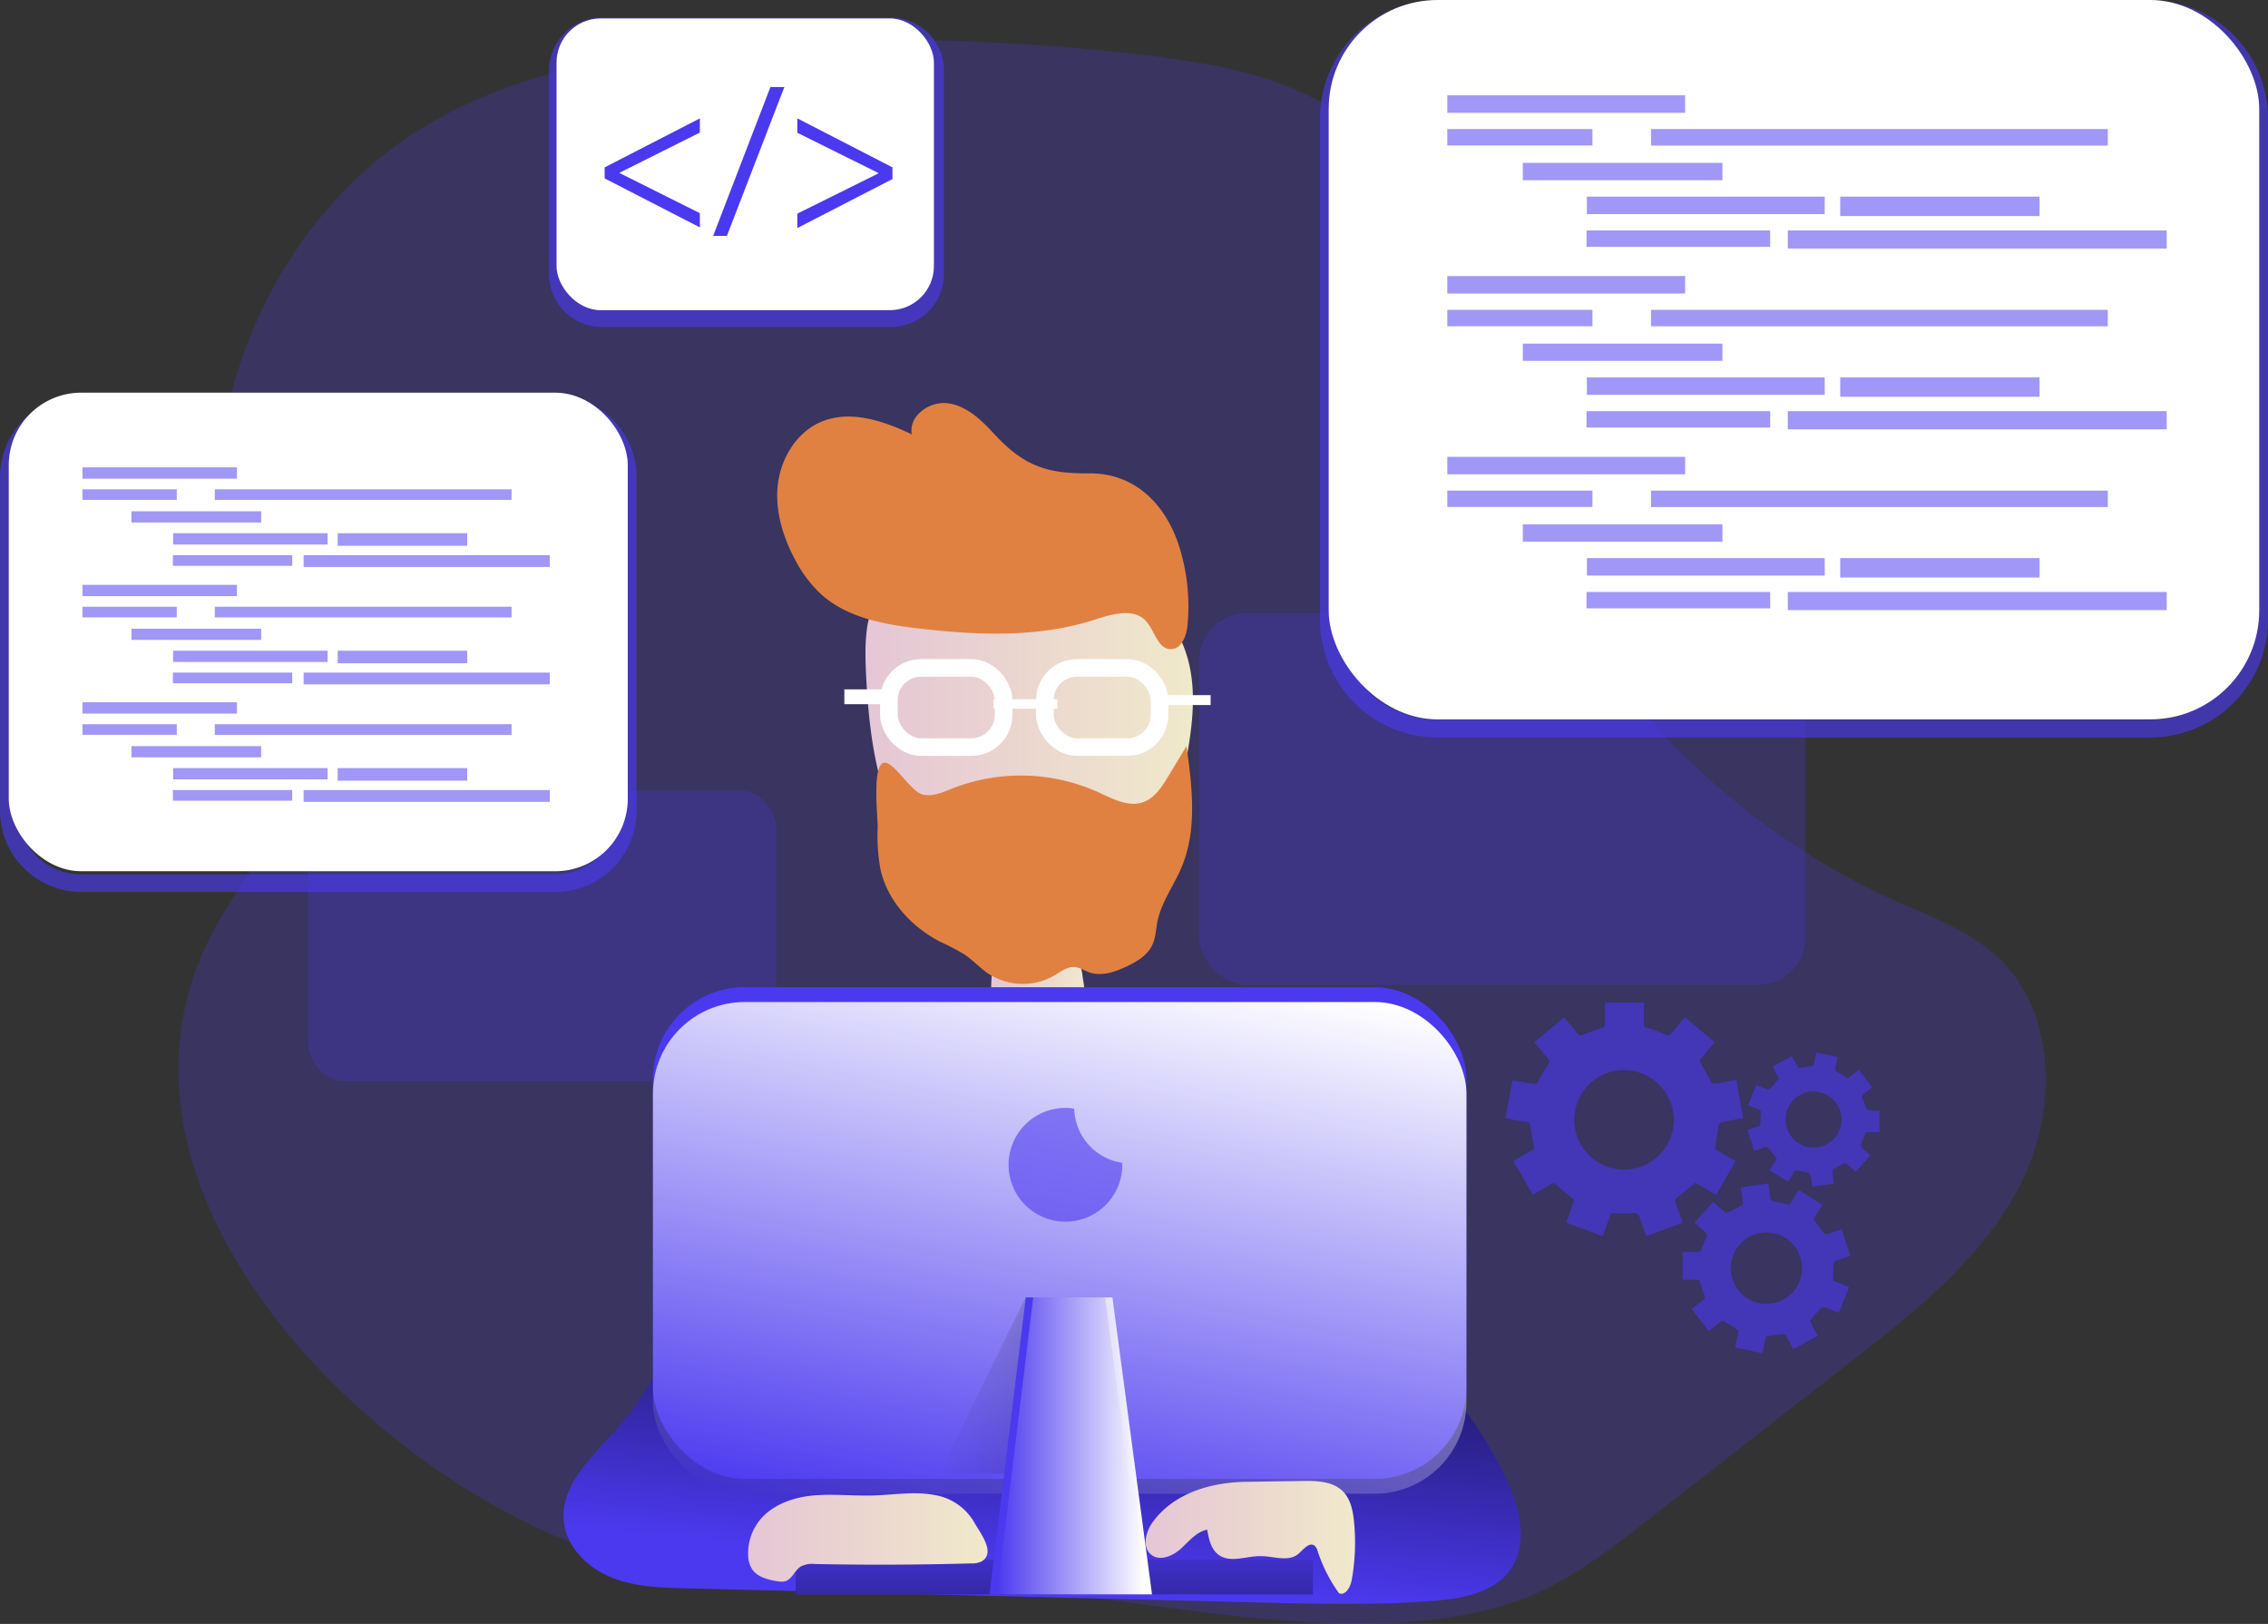 <svg data-name="Layer 1" xmlns="http://www.w3.org/2000/svg" xmlns:xlink="http://www.w3.org/1999/xlink" viewBox="0 0 509.23 364.6"><rect x="0" y="0" width="509.23" height="364.6" fill="#333333" stroke="none"/><defs><linearGradient id="a" x1="225" y1="279.58" x2="246.68" y2="279.58" gradientUnits="userSpaceOnUse"><stop offset="0" stop-color="#e5c6d6"/><stop offset=".42" stop-color="#ead4d0"/><stop offset="1" stop-color="#f0e9cb"/></linearGradient><linearGradient id="d" x1="196.9" y1="214.27" x2="270.4" y2="214.27" xlink:href="#a"/><linearGradient id="b" x1="235.47" y1="403.52" x2="245.47" y2="302.39" gradientUnits="userSpaceOnUse"><stop offset="0" stop-color="#010101" stop-opacity="0"/><stop offset=".95" stop-color="#010101"/></linearGradient><linearGradient id="e" x1="236.71" y1="341.09" x2="236.71" y2="400.36" xlink:href="#b"/><linearGradient id="c" x1="224.9" y1="346.73" x2="252.31" y2="206.71" gradientUnits="userSpaceOnUse"><stop offset="0" stop-color="#fff" stop-opacity="0"/><stop offset=".95" stop-color="#fff"/></linearGradient><linearGradient id="f" x1="210.88" y1="311.27" x2="250.61" y2="311.27" xlink:href="#b"/><linearGradient id="g" x1="223.84" y1="324.62" x2="258.66" y2="324.62" xlink:href="#c"/><linearGradient id="h" x1="170.56" y1="395.25" x2="224.36" y2="395.25" xlink:href="#a"/><linearGradient id="i" x1="259.78" y1="395.21" x2="306.81" y2="395.21" xlink:href="#a"/></defs><path d="M47.72 209.34c5.86-11.1 15.44-21.13 15.81-33.68.26-9.18-4.56-17.6-8.09-26.09-18-43.23.64-98.39 41.13-121.9 22.1-12.83 48.29-16.49 73.8-17.93a500.35 500.35 0 0186.79 2.63c16.88 2 34.55 5.23 47.61 16.1 20.47 17 23.36 46.63 31.14 72.09 13.67 44.72 47.42 82.87 90.13 101.9 7.73 3.44 15.92 6.4 22.17 12.1 13.71 12.48 13.85 34.94 5.4 51.44s-23.52 28.43-38.17 39.83l-45.46 35.45c-9.2 7.17-18.62 14.47-29.65 18.26-36.75 12.64-86.6-2.22-124.75-3.91-24.63-1.1-50.74 1.34-74.81-5.08-53.28-14.23-124.33-81.88-93.05-141.21z" fill="#4b39ef" opacity=".24" style="isolation:isolate"/><rect x="271.83" y="187.67" width="136.11" height="83.47" rx="10.6" transform="rotate(-180 338.605 204.39)" fill="#4b39ef" opacity=".24" style="isolation:isolate"/><rect x="71.79" y="227.5" width="105.11" height="65.32" rx="8.24" transform="rotate(-180 123.06 235.14)" fill="#4b39ef" opacity=".24" style="isolation:isolate"/><path d="M482.81 165.57h-160a26.46 26.46 0 01-26.43-26.42V26.53A26.46 26.46 0 01322.81.1h160a26.46 26.46 0 0126.42 26.43v112.62a26.45 26.45 0 01-26.42 26.42zm-160-161.52a22.5 22.5 0 00-22.48 22.48v112.62a22.5 22.5 0 0022.48 22.47h160a22.5 22.5 0 0022.47-22.47V26.53a22.5 22.5 0 00-22.47-22.48zM200.05 73.42h-64.9a11.9 11.9 0 01-11.89-11.89V15.86a11.9 11.9 0 0111.89-11.9h64.9a11.9 11.9 0 0111.89 11.9v45.67a11.9 11.9 0 01-11.89 11.89zm-64.9-65.46a8 8 0 00-7.94 7.94v45.67a8 8 0 007.94 7.94h64.9a8 8 0 007.94-7.94V15.86a8 8 0 00-7.94-7.9z" fill="#4b39ef" opacity=".63" style="isolation:isolate"/><path d="M225.82 292.41a6.15 6.15 0 001 3.21 4.57 4.57 0 002.14 1.39c3.82 1.35 8-.21 11.75-1.76a10.11 10.11 0 004.36-2.77 9.44 9.44 0 001.47-5.29 79.24 79.24 0 00-.93-18.07 9.62 9.62 0 00-1.53-4.39c-1.85-2.45-5.33-2.78-8.4-2.9-7.73-.29-10-1.28-10.44 6.82a147.34 147.34 0 00.58 23.76z" transform="translate(-2.56 -50.04)" fill="url(#a)"/><path d="M203.56 234.62a41 41 0 007.62 11.63 32.35 32.35 0 0049.6-3.51c4.8-6.69 6.86-14.94 8.3-23.05 1.25-7.1 2.1-14.49.25-21.46-2.43-9.11-9.4-16.62-17.8-20.88s-18.1-5.5-27.5-4.83c-5.88.43-11.82 1.62-16.93 4.54-10.1 5.74-10.56 13.7-10.1 24.08.55 11.38 1.83 22.99 6.56 33.48z" transform="translate(-2.56 -50.04)" fill="url(#d)"/><path d="M222.9 97.08c-2.78-3-6.07-6.06-10.17-6.55s-8.78 2.9-8 7c-6.35-3.05-13.79-5.56-20.29-2.85-5.46 2.26-9 8-9.76 13.82s1 11.82 3.76 17a28.37 28.37 0 006.13 8.1c5.86 5.16 14 6.6 21.78 7.51 13.2 1.54 26.84 2.1 39.49-2 3.82-1.23 8.59-2.67 11.37.23 2.07 2.15 2.69 6.41 5.68 6.4 2.42 0 3.52-3 3.75-5.43a44.83 44.83 0 00-1.72-17.12c-2.91-9.63-9.84-17-20.39-16.92-9.77.12-14.88-1.81-21.63-9.19z" fill="#e08142"/><rect x="199.58" y="149.95" width="25.75" height="17.78" rx="7.23" fill="none" stroke="#fff" stroke-miterlimit="10" stroke-width="3.95"/><rect x="234.6" y="149.95" width="25.75" height="17.78" rx="7.23" fill="none" stroke="#fff" stroke-miterlimit="10" stroke-width="3.95"/><path fill="#fff" d="M223.07 156.99h14.35v2.13h-14.35zm-33.49-2.22h11.67v3.33h-11.67zm69.27 1.3h12.97v2.22h-12.97z"/><path d="M197.07 185.74a40.73 40.73 0 00.66 9.62c1.62 7 7 12.79 13.38 16.08a51.41 51.41 0 015.55 2.92c1.82 1.25 3.33 2.93 5.16 4.18a14.17 14.17 0 0014.94.45c1.39-.83 2.77-1.95 4.39-1.87 1.24 0 2.32.81 3.49 1.21 2.67.91 5.59-.08 8.15-1.27s4.93-2.61 6-5.05c.71-1.58.74-3.37 1.08-5.07.86-4.36 3.67-8.06 5.4-12.16 3.6-8.49 2.4-18.16 1.14-27.29l-4.16 6.89c-1.4 2.32-3 4.79-5.54 5.71-3.35 1.19-6.91-.75-10.15-2.24a42.21 42.21 0 00-32.68-.85c-2.16.86-4.45 1.92-6.72 1.38-2.7-.64-6.65-7.74-8.78-7.12-2.6.78-1.29 12.3-1.31 14.48z" fill="#e08142"/><path d="M223.3 233.22c27.08-3.86 55.85 9.87 69.89 33.35 4.68 7.84 7.82 16.57 13 24.1 5.47 8 13 14.29 19.29 21.63a87.06 87.06 0 0112.65 19.59c3 6.44 5.13 14.48 1.1 20.35-3.7 5.4-11 6.7-17.55 7.19-13 1-26.11.67-39.17.34l-128.32-3.17c-5.72-.14-11.58-.31-16.89-2.44s-10-6.69-10.68-12.37c-1-8.32 6.45-14.84 12-21.13 16.13-18.36 19.74-45.07 35.28-63.93a63.48 63.48 0 0147.54-22.77" fill="#4b39ef"/><path d="M225.86 283.26c27.08-3.86 55.85 9.87 69.89 33.35 4.68 7.84 7.82 16.57 13 24.1 5.47 8 13 14.29 19.29 21.63a87.06 87.06 0 0112.65 19.59c3 6.44 5.13 14.48 1.1 20.35-3.7 5.4-11 6.7-17.55 7.19-13 1-26.11.67-39.17.34l-128.32-3.17c-5.72-.14-11.58-.31-16.89-2.44s-10-6.69-10.68-12.37c-1-8.32 6.45-14.84 12-21.13 16.13-18.36 19.74-45.07 35.28-63.93A63.48 63.48 0 01224 284" transform="translate(-2.56 -50.04)" fill="url(#b)"/><path fill="#4b39ef" d="M178.65 350.18h116.13v7.78H178.65z"/><path fill="url(#e)" d="M178.65 350.18h116.13v7.78H178.65z"/><rect x="146.6" y="221.64" width="182.66" height="110.39" rx="20.61" fill="#4b39ef"/><rect x="146.6" y="224.97" width="182.66" height="110.39" rx="20.61" fill="url(#c)"/><path opacity=".26" fill="url(#f)" d="M210.88 330.71l19.44-39.43h17.79l2.5 39.99-39.73-.56z"/><path fill="#4b39ef" d="M257 357.96h-34.83l8.15-66.68h17.79l8.89 66.68z"/><path fill="url(#g)" d="M258.66 357.96h-34.82l8.15-66.68h17.78l8.89 66.68z"/><rect x="298.33" width="208.93" height="161.51" rx="24.45" fill="#fff"/><path d="M124.69 200.25H18.23A18.26 18.26 0 010 182.01V107.1a18.26 18.26 0 0118.23-18.24h106.46a18.26 18.26 0 0118.23 18.24v74.91a18.26 18.26 0 01-18.23 18.24zM18.23 92.81A14.31 14.31 0 003.94 107.1v74.91a14.31 14.31 0 0014.29 14.29h106.46a14.31 14.31 0 0014.29-14.29V107.1a14.31 14.31 0 00-14.29-14.29z" fill="#4b39ef" opacity=".63" style="isolation:isolate"/><rect x="1.97" y="88.16" width="138.98" height="107.44" rx="16.26" fill="#fff"/><rect x="124.96" y="4.14" width="84.73" height="65.5" rx="9.91" fill="#fff"/><path d="M135.76 37.58l21.38-11v3.18l-18 9v.1l18 9v3.19l-21.38-11zm24.36 15.38l12.86-33.42h3.13l-12.9 33.42zm40.26-12.76l-21.36 11v-3.24l18.15-9v-.15l-18.15-9v-3.24l21.36 11z" fill="#4b39ef"/><path d="M212.62 385.73c-4.58-.92-9.3-.08-14 .06-4.48.13-9-.4-13.43 0s-9.07 2-11.93 5.41a11.85 11.85 0 00-2.72 7.93 6.21 6.21 0 00.8 3.08c1.22 1.95 3.76 2.54 6 2.87a4.06 4.06 0 001.39 0c1.65-.36 2.23-2.48 3.66-3.36a5.64 5.64 0 013.13-.54q17.58.36 35.17-.14a4.63 4.63 0 002.33-.48c3.2-2-.5-6.48-1.65-8.62a12.66 12.66 0 00-8.75-6.21z" transform="translate(-2.56 -50.04)" fill="url(#h)"/><path d="M261.4 391.74c-1.61 2.21-2.49 5.72-.32 7.38 1.95 1.5 4.81.26 6.63-1.39s3.48-3.79 5.9-4.26c.36 2.1.84 4.4 2.56 5.65 2.61 1.9 6.21.26 9.43.29 2.9 0 6.21 1.37 8.45-.48 1.16-1 2.48-2.77 3.68-1.85a2.39 2.39 0 01.69 1.23 34.38 34.38 0 004.8 9.45c1.46.57 2.56-1.41 2.84-3a47.44 47.44 0 00.51-13.14c-.24-2.44-.76-5-2.5-6.76-2.27-2.27-5.86-2.37-9.07-2.32l-12.88.19c-7.66.15-15.95 2.49-20.72 9.01z" transform="translate(-2.56 -50.04)" fill="url(#i)"/><path d="M251.99 261.53a12.77 12.77 0 11-12.79-12.79 8.57 8.57 0 012 .2 12.61 12.61 0 0010.74 12.12 1.83 1.83 0 01.05.47z" fill="#4b39ef" opacity=".59" style="isolation:isolate"/><path d="M324.96 21.4h53.4v3.92h-53.4zm0 7.58h32.59v3.68h-32.59zm45.74 0h102.56v3.7H370.7zm-28.79 7.59h44.82v3.88h-44.82zm14.39 7.58h53.4v3.92h-53.4zm56.88 0h44.76v4.35h-44.76zm-56.96 7.58h41.23v3.68h-41.23zm45.19 0h85.08v4.07h-85.08zm-76.45 10.25h53.4v3.92h-53.4zm0 7.58h32.59v3.68h-32.59zm45.74 0h102.56v3.7H370.7zm-28.79 7.58h44.82v3.88h-44.82zm14.39 7.59h53.4v3.92h-53.4zm56.88 0h44.76v4.35h-44.76zm-56.96 7.58h41.23v3.68h-41.23zm45.19 0h85.08v4.07h-85.08zm-76.45 10.26h53.4v3.92h-53.4zm0 7.57h32.59v3.68h-32.59zm45.74 0h102.56v3.7H370.7zm-28.79 7.58h44.82v3.88h-44.82zm14.39 7.58h53.4v3.92h-53.4zm56.88 0h44.76v4.35h-44.76zm-56.96 7.6h41.23v3.68h-41.23zm45.19 0h85.08v4.07h-85.08zm-382.9-27.97H53.2v2.54H18.51zm0 4.92h21.18v2.39H18.51zm29.72 0h66.63v2.4H48.23zm-18.71 4.94h29.12v2.52H29.52zm9.35 4.92h34.69v2.54H38.87zm36.95 0h29.08v2.83H75.82zm-37 4.93h26.79v2.39H38.82zm29.35 0h55.28v2.65H68.17zm-49.66 6.66H53.2v2.54H18.51zm0 4.92h21.18v2.39H18.51zm29.72 0h66.63v2.4H48.23zm-18.71 4.93h29.12v2.52H29.52zm9.35 4.93h34.69v2.54H38.87zm36.95 0h29.08v2.83H75.82zm-37 4.92h26.79v2.39H38.82zm29.35 0h55.28v2.65H68.17zm-49.66 6.67H53.2v2.54H18.51zm0 4.92h21.18v2.39H18.51zm29.72 0h66.63v2.4H48.23zm-18.71 4.92h29.12v2.52H29.52zm9.35 4.93h34.69v2.54H38.87zm36.95 0h29.08v2.83H75.82zm-37 4.93h26.79v2.39H38.82zm29.35 0h55.28v2.65H68.17z" opacity=".52" fill="#4b39ef"/><path d="M338.05 250.67c.32-1.71.66-3.42 1-5.13.18-1 .35-1.93.54-3 1.6.27 3.16.52 4.71.82a.8.8 0 001.05-.52c.7-1.36 1.48-2.68 2.3-4a.77.77 0 00-.07-1.12c-1-1.19-2-2.42-3.11-3.69l6.7-5.63c1 1.23 2.06 2.42 3.05 3.65a.84.84 0 001.22.28 33.56 33.56 0 014.14-1.51c.65-.19.8-.45.79-1.06v-4.65h8.74v4.67c0 .62.16.85.79 1a35.33 35.33 0 014.14 1.52.83.83 0 001.21-.3c1-1.21 2-2.39 3.05-3.64l6.69 5.62-3.43 4.11c.93 1.71 1.8 3.35 2.73 4.95.1.18.54.27.8.23 1.56-.24 3.12-.53 4.78-.82l1.52 8.6c-1.63.29-3.21.56-4.78.87-.26.05-.64.29-.68.5-.31 1.82-.56 3.65-.85 5.58l4.62 2.68-4.37 7.57-4.65-2.67c-1.5 1.2-2.95 2.34-4.38 3.53a.83.83 0 00-.13.74c.52 1.55 1.09 3.08 1.67 4.68l-8.21 3c-.51-1.39-1.06-2.75-1.49-4.15a1.19 1.19 0 00-1.5-1 31.73 31.73 0 01-4.25 0 .71.71 0 00-.87.58c-.52 1.5-1.08 3-1.66 4.56l-8.22-3 1.84-5.08-4.63-3.9-4.69 2.7-4.38-7.57c1.45-.84 2.81-1.64 4.19-2.41a.76.76 0 00.43-1 44.39 44.39 0 01-.76-4.27c-.09-.7-.25-1-1-1.13-1.52-.17-3-.5-4.52-.77zm26.76-10.43a11.17 11.17 0 1011 11.36 11.23 11.23 0 00-11-11.36zm48.72 35.72l1.91 6c-1.11.37-2.18.69-3.21 1.08a.91.91 0 00-.51.65c-.09 1.06-.06 2.12-.14 3.18a.7.7 0 00.53.85c1 .37 2 .81 3.08 1.25-.8 2-1.56 3.85-2.35 5.79-1.09-.44-2.12-.89-3.17-1.26a.91.91 0 00-.8.18c-.84.89-1.63 1.84-2.51 2.85l1.79 3.42-5.52 2.94c-.55-1-1.05-2-1.6-3a.88.88 0 00-.66-.4c-1.27.15-2.54.38-3.85.58l-.83 3.77-6.1-1.31.79-3.77c-1.13-.74-2.21-1.47-3.32-2.15a.79.79 0 00-.7.12c-.9.66-1.77 1.36-2.71 2.09l-3.85-4.93c.92-.72 1.76-1.4 2.63-2.05a.67.67 0 00.3-.94 27.5 27.5 0 01-1-2.95.68.68 0 00-.78-.62h-3.16v-6.3h3.94c.5-1.18 1-2.36 1.51-3.57.07-.18-.12-.55-.29-.72-.78-.76-1.61-1.47-2.47-2.25l4.18-4.65 2.88 2.57c1.22-.62 2.41-1.2 3.58-1.84.14-.08.2-.46.18-.68-.12-1.08-.29-2.16-.45-3.33l6.19-.86c.16 1.11.32 2.13.43 3.16.06.58.3.82.91.89a19.56 19.56 0 012.71.59.77.77 0 001.06-.39c.53-.93 1.12-1.81 1.74-2.79l5.29 3.32-2 3.27c.79 1.07 1.56 2.13 2.37 3.14a1 1 0 00.77.12c1.06-.31 2.12-.66 3.21-1.05zm-16.8 16.75a8 8 0 10-8.12-7.84 8 8 0 008.12 7.87zm18.19-50.61l2.41-1.89 3.06 3.87c-.59.47-1.11 1-1.7 1.34s-.81.81-.41 1.46a2.94 2.94 0 01.3.76c.52 1.58.52 1.58 2.22 1.65h1.21v4.89h-2.55c-.47 0-.7.11-.8.57a6.05 6.05 0 01-.36 1.09c-.62 1.55-.63 1.55.65 2.68l1 .87-3.28 3.69-2.3-2c-.9.47-1.8.91-2.67 1.41a.82.82 0 00-.25.65c.08.84.22 1.67.34 2.58l-4.87.71c-.13-.89-.23-1.73-.41-2.54a.93.93 0 00-.56-.6c-.9-.23-1.81-.38-2.82-.58l-1.63 2.6-4.19-2.59c.45-.74.86-1.45 1.31-2.13a.63.63 0 00-.08-1 8.61 8.61 0 01-.95-1.13c-.77-1.07-.76-1.07-2.05-.65-.51.18-1 .34-1.66.54l-1.55-4.67c.81-.27 1.56-.55 2.34-.77a.72.72 0 00.61-.87 13.67 13.67 0 01.08-2.12.69.69 0 00-.53-.85c-.77-.27-1.52-.59-2.33-.92l1.82-4.58c.84.33 1.62.67 2.42.93a.87.87 0 00.75-.16c.66-.69 1.26-1.43 1.93-2.2l-1.42-2.7 4.33-2.34 1.48 2.69 3.36-.5.64-3 4.82 1c-.17.84-.32 1.63-.5 2.42a.73.73 0 00.43 1c.79.38 1.54.89 2.36 1.39zm-14 9.24a6.28 6.28 0 106.39-6.26 6.22 6.22 0 00-6.38 6.26z" opacity=".61" fill="#4b39ef"/></svg>
